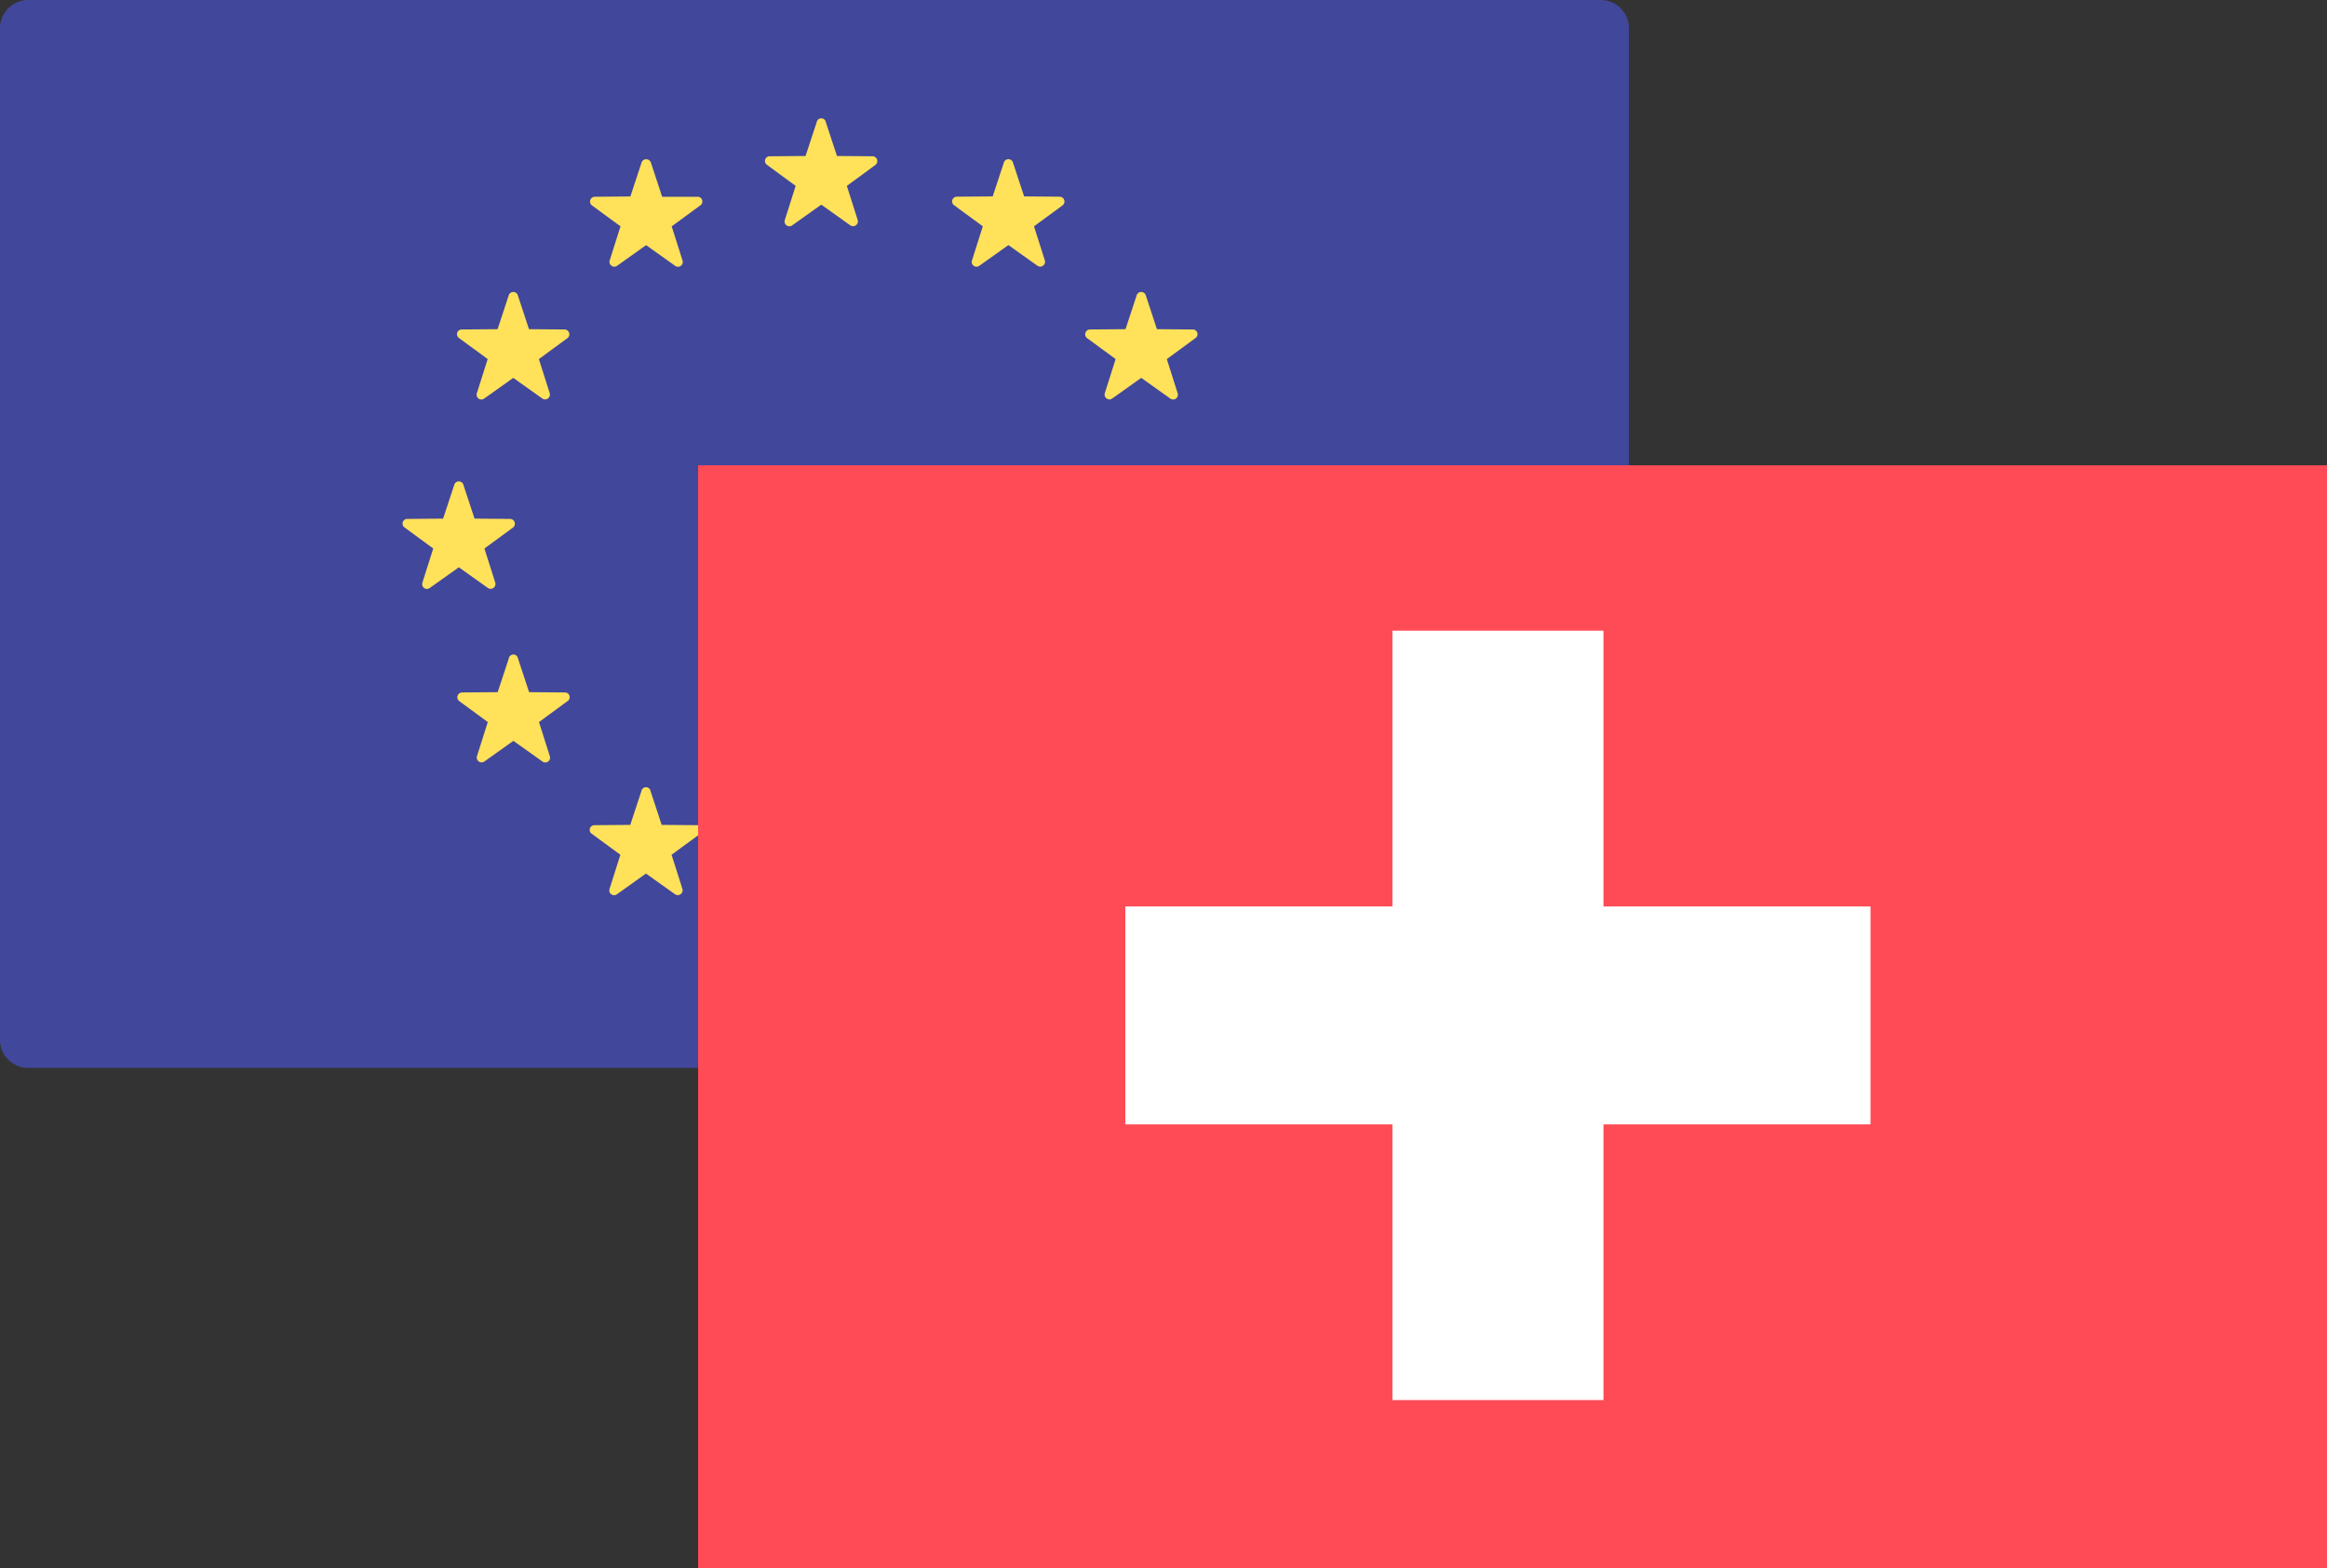 <svg xmlns="http://www.w3.org/2000/svg" viewBox="-13498 -12890 40 26.961">
  <rect x="-13498" y="-12890" width="40" height="26.961" fill="#333333" stroke="none"/>
  <defs>
    <style>
      .cls-1 {
        fill: #41479b;
      }

      .cls-2 {
        fill: #ffe15a;
      }

      .cls-3 {
        fill: #ff4b55;
      }

      .cls-4 {
        fill: #fff;
      }
    </style>
  </defs>
  <g id="Group_3063" data-name="Group 3063" transform="translate(6135 10918)">
    <g id="Group_3059" data-name="Group 3059" transform="translate(-19633 -23808)">
      <path id="Path_12369" data-name="Path 12369" class="cls-1" d="M27.524,18.361H.481A.482.482,0,0,1,0,17.879V.482A.486.486,0,0,1,.481,0H27.519A.482.482,0,0,1,28,.482v17.4A.474.474,0,0,1,27.524,18.361Z"/>
      <g id="Group_3058" data-name="Group 3058" transform="translate(6.928 2.045)">
        <path id="Path_12370" data-name="Path 12370" class="cls-2" d="M241.6,37.407l.191.58.613.005a.083.083,0,0,1,.049.148l-.492.361.186.586a.083.083,0,0,1-.126.093l-.5-.356-.5.356a.082.082,0,0,1-.126-.093l.186-.586-.492-.361a.081.081,0,0,1,.049-.148l.613-.005.191-.58A.08.08,0,0,1,241.6,37.407Z" transform="translate(-234.332 -37.35)"/>
        <path id="Path_12371" data-name="Path 12371" class="cls-2" d="M241.6,265.307l.191.58.613.005a.083.083,0,0,1,.049.148l-.492.361.186.586a.083.083,0,0,1-.126.093l-.5-.356-.5.356a.082.082,0,0,1-.126-.093l.186-.586-.492-.361a.081.081,0,0,1,.049-.148l.613-.005.191-.58A.08.08,0,0,1,241.6,265.307Z" transform="translate(-234.332 -252.774)"/>
        <path id="Path_12372" data-name="Path 12372" class="cls-2" d="M355.5,151.378l.191.58.613.005a.083.083,0,0,1,.049.148l-.492.361.186.586a.083.083,0,0,1-.126.093l-.5-.356-.5.356a.082.082,0,0,1-.126-.093l.186-.586-.492-.361a.081.081,0,0,1,.049-.148l.613-.005.191-.58A.082.082,0,0,1,355.5,151.378Z" transform="translate(-342.001 -145.086)"/>
        <path id="Path_12373" data-name="Path 12373" class="cls-2" d="M127.7,151.378l.191.58.613.005a.083.083,0,0,1,.049.148l-.492.361.186.586a.083.083,0,0,1-.126.093l-.5-.356-.5.356a.082.082,0,0,1-.126-.093l.186-.586-.492-.361a.081.081,0,0,1,.049-.148l.613-.005.191-.58A.082.082,0,0,1,127.7,151.378Z" transform="translate(-126.662 -145.086)"/>
        <path id="Path_12374" data-name="Path 12374" class="cls-2" d="M144.8,91.878l.191.58.613.005a.083.083,0,0,1,.049.148l-.492.361.186.586a.083.083,0,0,1-.126.093l-.5-.356-.5.356a.082.082,0,0,1-.126-.093l.186-.586-.492-.361a.081.081,0,0,1,.049-.148l.613-.005.191-.58A.082.082,0,0,1,144.8,91.878Z" transform="translate(-142.826 -88.843)"/>
        <path id="Path_12375" data-name="Path 12375" class="cls-2" d="M342.1,205.807l.191.58.613.005a.083.083,0,0,1,.049.148l-.492.361.186.586a.083.083,0,0,1-.126.093l-.5-.356-.5.356a.082.082,0,0,1-.126-.093l.186-.586-.492-.361a.081.081,0,0,1,.049-.148l.613-.005.191-.58A.08.08,0,0,1,342.1,205.807Z" transform="translate(-329.334 -196.531)"/>
        <path id="Path_12376" data-name="Path 12376" class="cls-2" d="M300.4,50.178l.191.58.613.005a.083.083,0,0,1,.049.148l-.492.361.186.586a.083.083,0,0,1-.126.093l-.5-.356-.5.356a.082.082,0,0,1-.126-.093l.186-.586-.492-.361a.081.081,0,0,1,.049-.148l.613-.005.191-.58A.082.082,0,0,1,300.4,50.178Z" transform="translate(-289.915 -49.426)"/>
        <path id="Path_12377" data-name="Path 12377" class="cls-2" d="M186.5,247.507l.191.58.613.005a.083.083,0,0,1,.049.148l-.492.361.186.586a.083.083,0,0,1-.126.093l-.5-.356-.5.356a.082.082,0,0,1-.126-.093l.186-.586-.492-.361a.081.081,0,0,1,.049-.148l.613-.005.191-.58A.08.08,0,0,1,186.5,247.507Z" transform="translate(-182.245 -235.949)"/>
        <path id="Path_12378" data-name="Path 12378" class="cls-2" d="M341.915,91.878l-.191.58-.613.005a.083.083,0,0,0-.049.148l.492.361-.186.586a.083.083,0,0,0,.126.093l.5-.356.5.356a.082.082,0,0,0,.126-.093l-.186-.586.492-.361a.081.081,0,0,0-.049-.148l-.613-.005-.191-.58A.082.082,0,0,0,341.915,91.878Z" transform="translate(-329.305 -88.843)"/>
        <path id="Path_12379" data-name="Path 12379" class="cls-2" d="M144.615,205.807l-.191.58-.613.005a.083.083,0,0,0-.049.148l.492.361-.186.586a.083.083,0,0,0,.126.093l.5-.356.5.356a.082.082,0,0,0,.126-.093l-.186-.586.492-.361a.081.081,0,0,0-.049-.148l-.613-.005-.191-.58A.08.08,0,0,0,144.615,205.807Z" transform="translate(-142.797 -196.531)"/>
        <path id="Path_12380" data-name="Path 12380" class="cls-2" d="M186.315,50.19l-.191.58-.613.005a.083.083,0,0,0-.049.148l.492.361-.186.586a.083.083,0,0,0,.126.093l.5-.356.5.356a.082.082,0,0,0,.126-.093l-.186-.586.492-.361a.081.081,0,0,0-.049-.148h-.607l-.191-.58A.085.085,0,0,0,186.315,50.19Z" transform="translate(-182.216 -49.437)"/>
        <path id="Path_12381" data-name="Path 12381" class="cls-2" d="M300.215,247.507l-.191.58-.613.005a.083.083,0,0,0-.049.148l.492.361-.186.586a.083.083,0,0,0,.126.093l.5-.356.5.356a.082.082,0,0,0,.126-.093l-.186-.586.492-.361a.081.081,0,0,0-.049-.148l-.613-.005-.191-.58A.08.08,0,0,0,300.215,247.507Z" transform="translate(-289.886 -235.949)"/>
      </g>
    </g>
    <g id="Group_3064" data-name="Group 3064" transform="translate(-6 -199)">
      <rect id="Rectangle_2214" data-name="Rectangle 2214" class="cls-3" width="28" height="18.961" transform="translate(-19615 -23601)"/>
      <path id="Union_5" data-name="Union 5" class="cls-4" d="M4.591,13.228V8.488H0V4.741H4.591V0H8.219V4.741h4.59V8.488H8.219v4.741Z" transform="translate(-19607.656 -23598.156)"/>
    </g>
  </g>
</svg>

